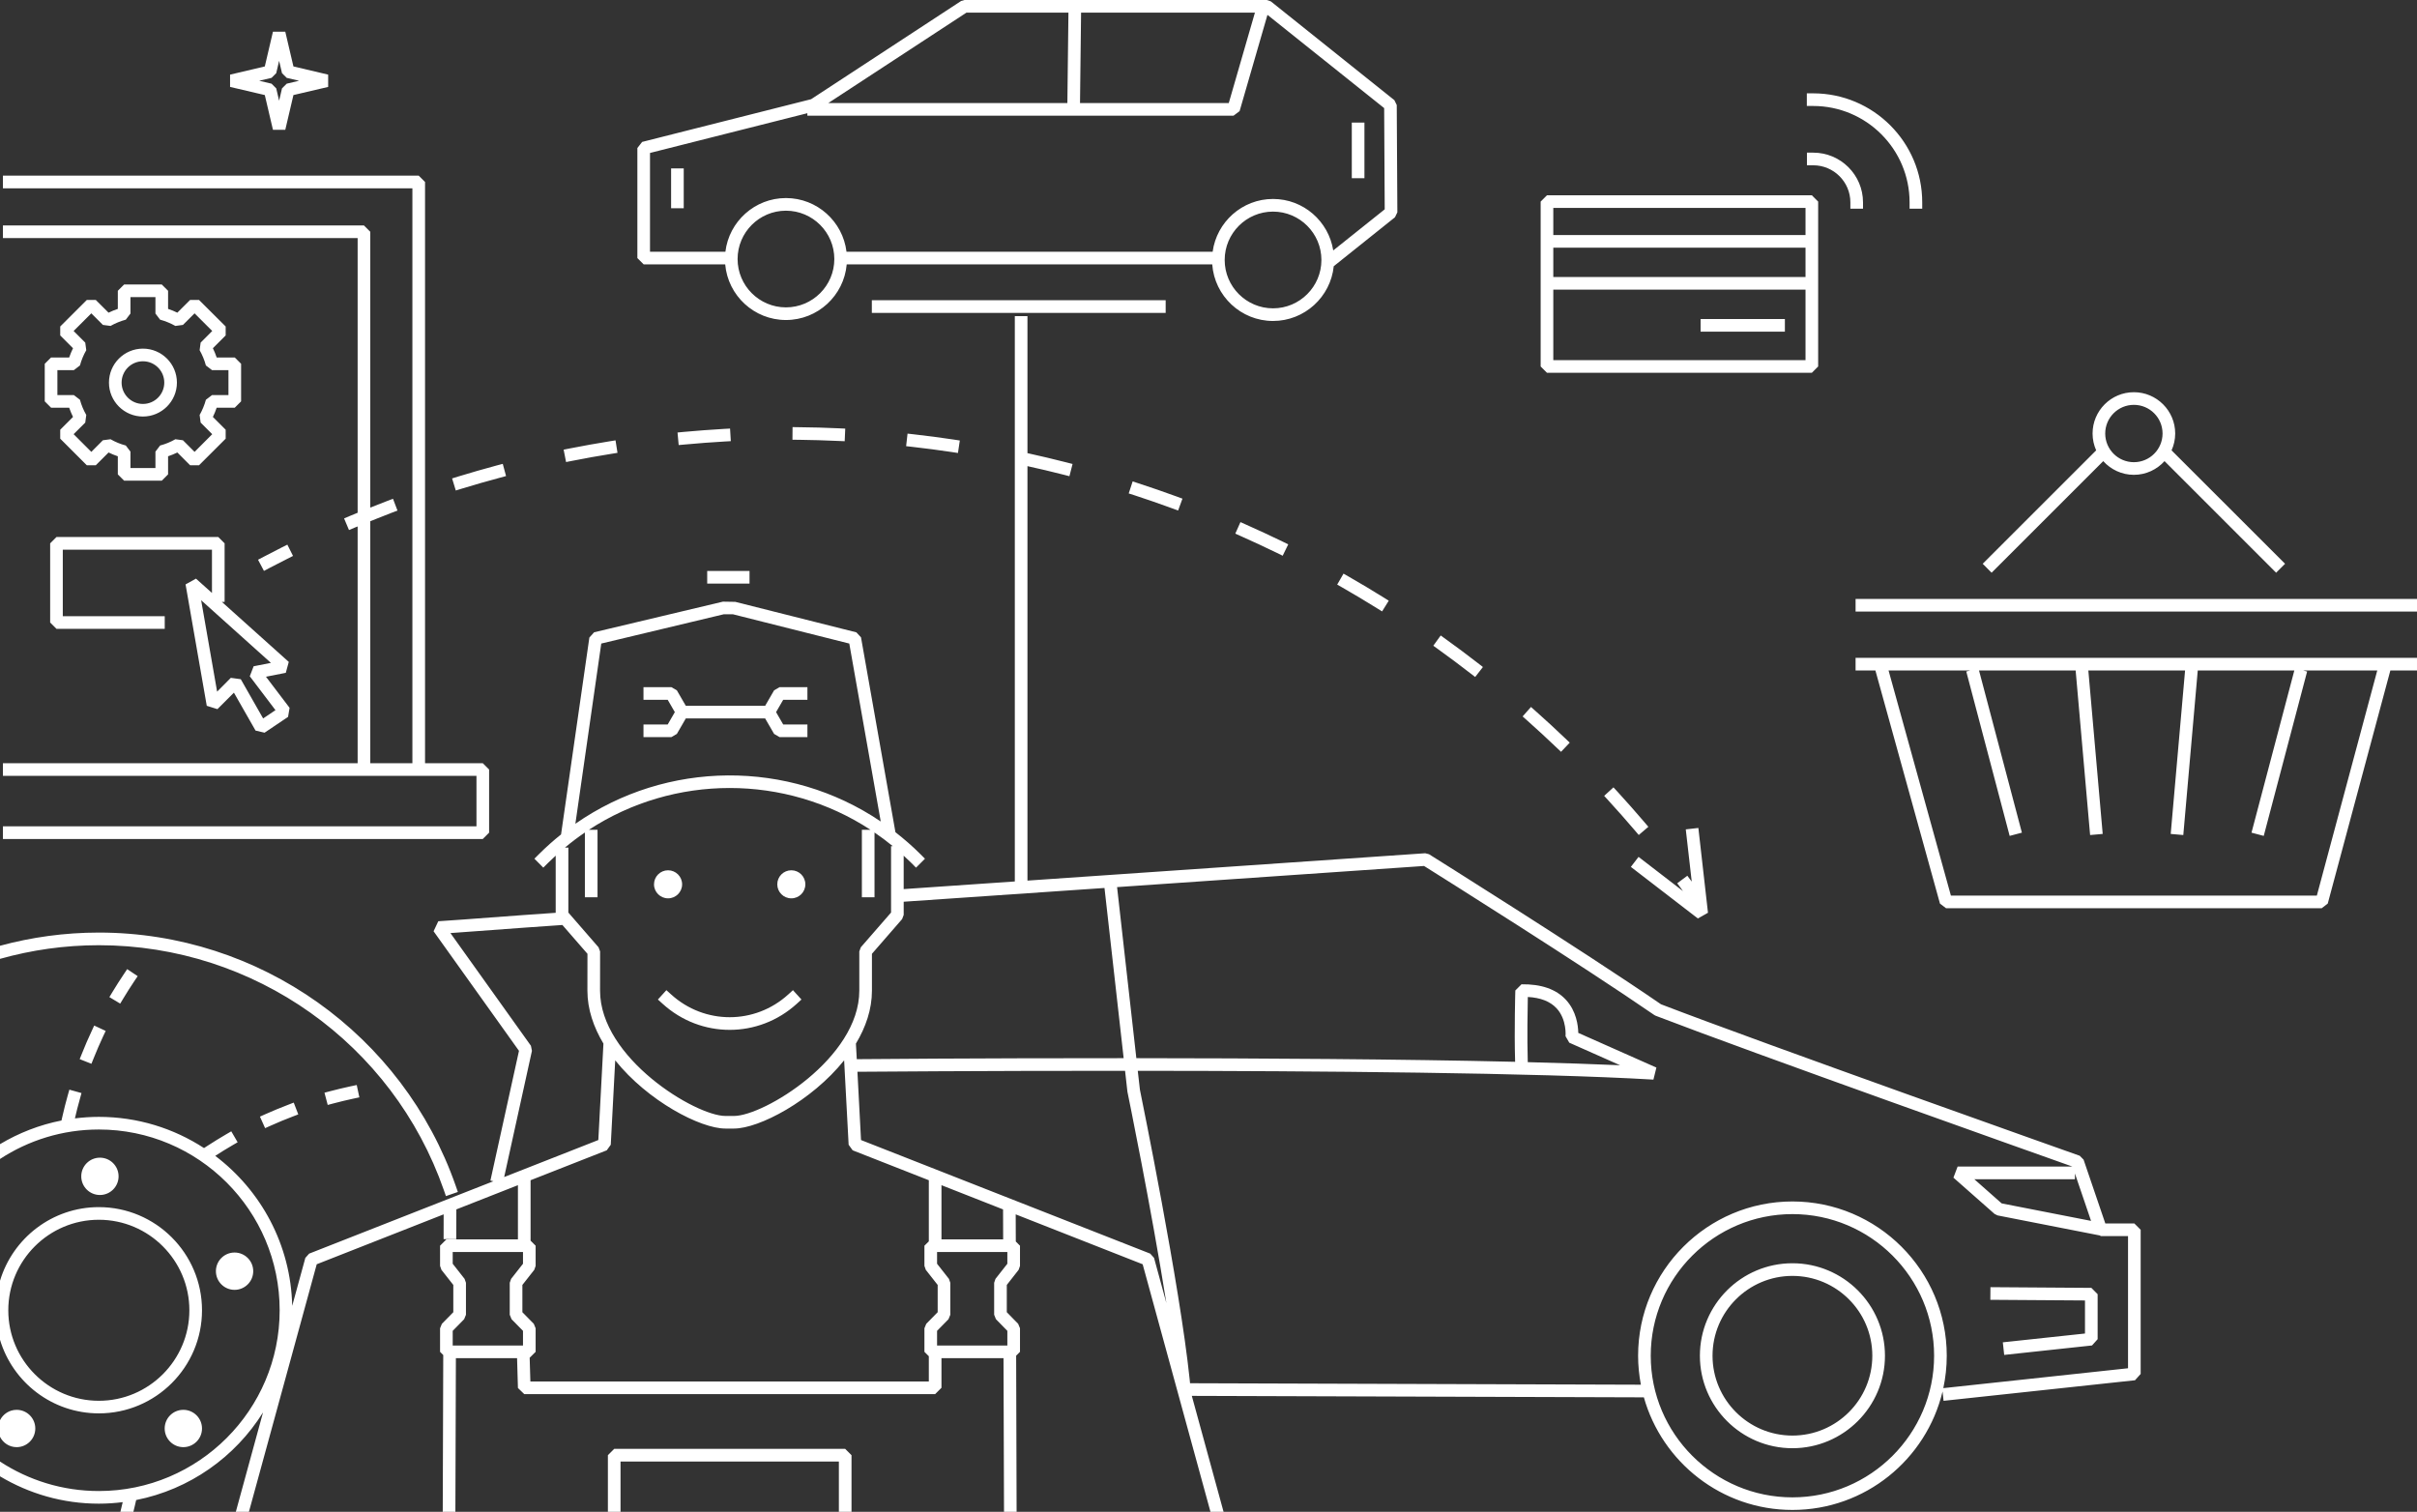 <?xml version="1.0" encoding="UTF-8" standalone="no"?>
<svg
   xmlns:dc="http://purl.org/dc/elements/1.1/"
   xmlns:cc="http://creativecommons.org/ns#"
   xmlns:rdf="http://www.w3.org/1999/02/22-rdf-syntax-ns#"
   xmlns:svg="http://www.w3.org/2000/svg"
   xmlns="http://www.w3.org/2000/svg"
   xmlns:sodipodi="http://sodipodi.sourceforge.net/DTD/sodipodi-0.dtd"
   xmlns:inkscape="http://www.inkscape.org/namespaces/inkscape"
   width="478"
   height="299"
   viewBox="0 0 478 299"
   id="svg3004"
   version="1.1"
   inkscape:version="0.48.5 r10040"
   sodipodi:docname="close.svg">
  <rect x="0" y="0" width="478" height="299" fill="#333333" stroke="none"/>
  <defs
     id="defs3036" />
  <sodipodi:namedview
     pagecolor="#ffffff"
     bordercolor="#666666"
     borderopacity="1"
     objecttolerance="10"
     gridtolerance="10"
     guidetolerance="10"
     inkscape:pageopacity="0"
     inkscape:pageshadow="2"
     inkscape:window-width="1918"
     inkscape:window-height="1042"
     id="namedview3034"
     showgrid="false"
     fit-margin-top="0"
     fit-margin-left="0"
     fit-margin-right="0"
     fit-margin-bottom="0"
     inkscape:zoom="1.5881874"
     inkscape:cx="514.37796"
     inkscape:cy="159.66713"
     inkscape:window-x="0"
     inkscape:window-y="18"
     inkscape:window-maximized="0"
     inkscape:current-layer="svg3004" />
  <style
     type="text/css"
     id="style3006">
.style0 {
  font-size: 28px;
  font-family: &quot;Exo2-Light&quot;;
  fill: rgb(255,255,255);
}
.style1 {
  font-size: 14px;
  font-family: &quot;Arial&quot;;
  font-weight: 400;
  fill: rgb(255,254,254);
}
</style>
  <path
     style="fill:#ffffff"
     inkscape:connector-curvature="0"
     id="path3012"
     d="m 472.73,132.6 c 0,0 -12.38,46.1 -12.38,46.1 0,0 -1.2,0.93 -1.2,0.93 0,0 -74.28,0 -74.28,0 0,0 -1.21,-0.92 -1.21,-0.92 0,0 -12.77,-46.11 -12.77,-46.11 0,0 -3.92,0 -3.92,0 0,0 0,-2.49 0,-2.49 0,0 111.03,0 111.03,0 0,0 0,2.49 0,2.49 0,0 -5.27,0 -5.27,0 z m -17.25,0 c 0,0 0.79,0.21 0.79,0.21 0,0 -8.58,32.51 -8.58,32.51 0,0 -2.42,-0.64 -2.42,-0.64 0,0 8.47,-32.08 8.47,-32.08 0,0 -19.1,0 -19.1,0 0,0 -2.86,32.55 -2.86,32.55 0,0 -2.49,-0.22 -2.49,-0.22 0,0 2.84,-32.33 2.84,-32.33 0,0 -19.13,0 -19.13,0 0,0 2.84,32.33 2.84,32.33 0,0 -2.49,0.22 -2.49,0.22 0,0 -2.86,-32.55 -2.86,-32.55 0,0 -19.11,0 -19.11,0 0,0 8.48,32.08 8.48,32.08 0,0 -2.42,0.64 -2.42,0.64 0,0 -8.58,-32.51 -8.58,-32.51 0,0 0.79,-0.21 0.79,-0.21 0,0 -16.16,0 -16.16,0 0,0 12.33,44.53 12.33,44.53 0,0 72.37,0 72.37,0 0,0 11.95,-44.53 11.95,-44.53 0,0 -14.66,0 -14.66,0 z m -88.51,-14.15 c 0,0 111.03,0 111.03,0 0,0 0,2.5 0,2.5 0,0 -111.03,0 -111.03,0 0,0 0,-2.5 0,-2.5 z m 83.17,-5.18 c 0,0 -22.07,-22.07 -22.07,-22.07 -1.5,1.66 -3.66,2.71 -6.06,2.71 -2.4,0 -4.56,-1.05 -6.06,-2.71 0,0 -22.08,22.07 -22.08,22.07 0,0 -1.76,-1.77 -1.76,-1.77 0,0 22.44,-22.43 22.44,-22.43 -0.45,-1.02 -0.71,-2.14 -0.71,-3.33 0,-4.51 3.66,-8.17 8.17,-8.17 4.5,0 8.17,3.66 8.17,8.17 0,1.18 -0.26,2.31 -0.72,3.33 0,0 22.45,22.43 22.45,22.43 0,0 -1.77,1.77 -1.77,1.77 z m -28.13,-33.2 c -3.13,0 -5.67,2.54 -5.67,5.67 0,3.13 2.54,5.67 5.67,5.67 3.13,0 5.67,-2.54 5.67,-5.67 0,-3.13 -2.54,-5.67 -5.67,-5.67 z M 377.65,40.02 c 0,-10.51 -8.55,-19.06 -19.07,-19.06 0,0 -1.25,0 -1.25,0 0,0 0,-2.5 0,-2.5 0,0 1.25,0 1.25,0 11.89,0 21.57,9.67 21.57,21.56 0,0 0,1.25 0,1.25 0,0 -2.5,0 -2.5,0 0,0 0,-1.25 0,-1.25 z m -18.08,-0.15 c 0,0 0,32.61 0,32.61 0,0 -1.25,1.25 -1.25,1.25 0,0 -52.38,0 -52.38,0 0,0 -1.25,-1.25 -1.25,-1.25 0,0 0,-32.61 0,-32.61 0,0 1.25,-1.25 1.25,-1.25 0,0 52.38,0 52.38,0 0,0 1.25,1.25 1.25,1.25 z m -2.5,1.25 c 0,0 -49.88,0 -49.88,0 0,0 0,5.37 0,5.37 0,0 49.88,0 49.88,0 0,0 0,-5.37 0,-5.37 z m 0,7.86 c 0,0 -49.88,0 -49.88,0 0,0 0,5.8 0,5.8 0,0 49.88,0 49.88,0 0,0 0,-5.8 0,-5.8 z m 0,8.3 c 0,0 -49.88,0 -49.88,0 0,0 0,13.95 0,13.95 0,0 49.88,0 49.88,0 0,0 0,-13.95 0,-13.95 z m -4.08,8.32 c 0,0 -16.67,0 -16.67,0 0,0 0,-2.5 0,-2.5 0,0 16.67,0 16.67,0 0,0 0,2.5 0,2.5 z m -42.55,81.28 c 0,0 -1.72,1.81 -1.72,1.81 0,0 -0.91,-0.86 -0.91,-0.86 -1.88,-1.8 -3.82,-3.59 -5.76,-5.31 0,0 -0.93,-0.83 -0.93,-0.83 0,0 1.66,-1.87 1.66,-1.87 0,0 0.93,0.83 0.93,0.83 1.96,1.74 3.93,3.55 5.83,5.37 0,0 0.9,0.86 0.9,0.86 z m -19.69,-13.75 c -2.05,-1.6 -4.17,-3.17 -6.28,-4.69 0,0 -1.01,-0.73 -1.01,-0.73 0,0 1.46,-2.03 1.46,-2.03 0,0 1.01,0.73 1.01,0.73 2.14,1.54 4.28,3.13 6.35,4.74 0,0 0.99,0.77 0.99,0.77 0,0 -1.53,1.97 -1.53,1.97 0,0 -0.99,-0.76 -0.99,-0.76 z m 27.34,25.19 c 0,0 -0.84,-0.92 -0.84,-0.92 0,0 1.84,-1.68 1.84,-1.68 0,0 0.85,0.92 0.85,0.92 1.77,1.94 3.54,3.93 5.24,5.93 0,0 0.81,0.95 0.81,0.95 0,0 -1.9,1.62 -1.9,1.62 0,0 -0.81,-0.95 -0.81,-0.95 -1.68,-1.97 -3.43,-3.95 -5.19,-5.87 z m 17.79,5.43 c 0,0 1.9,16.77 1.9,16.77 0,0 -2,1.13 -2,1.13 0,0 -13.25,-10.2 -13.25,-10.2 0,0 1.52,-1.98 1.52,-1.98 0,0 8.79,6.77 8.79,6.77 -0.13,-0.18 -0.26,-0.37 -0.4,-0.55 0,0 -0.74,-1 -0.74,-1 0,0 2,-1.49 2,-1.49 0,0 0.75,1 0.75,1 0.04,0.05 0.08,0.11 0.12,0.16 0,0 -1.18,-10.33 -1.18,-10.33 0,0 2.49,-0.28 2.49,-0.28 z M 358.6,32.69 c 0,0 -1.25,0 -1.25,0 0,0 0,-2.5 0,-2.5 0,0 1.25,0 1.25,0 5.43,0 9.84,4.41 9.84,9.83 0,0 0,1.25 0,1.25 0,0 -2.5,0 -2.5,0 0,0 0,-1.25 0,-1.25 0,-4.04 -3.29,-7.33 -7.34,-7.33 z M 50.08,251.41 c 0,2.04 -1.66,3.69 -3.69,3.69 -2.04,0 -3.69,-1.65 -3.69,-3.69 0,-2.04 1.65,-3.69 3.69,-3.69 2.03,0 3.69,1.65 3.69,3.69 z M 411.3,228.58 c 0,0 0.76,0.77 0.76,0.77 0,0 4.3,12.62 4.3,12.62 0,0 5.74,0 5.74,0 0,0 1.25,1.25 1.25,1.25 0,0 0,28.51 0,28.51 0,0 -1.12,1.25 -1.12,1.25 0,0 -37.86,4.07 -37.86,4.07 0,0 -0.2,-1.85 -0.2,-1.85 -3.2,13.42 -15.29,23.43 -29.69,23.43 -13.97,0 -25.77,-9.44 -29.38,-22.27 0,0 -89.4,-0.29 -89.4,-0.29 0,0 6.28,22.93 6.28,22.93 0,0 -2.59,0 -2.59,0 0,0 -13.41,-48.96 -13.41,-48.96 0,0 -25.11,-9.87 -25.11,-9.87 0,0 0.02,5.37 0.02,5.37 0,0 0.83,0.83 0.83,0.83 0,0 0,4 0,4 0,0 -0.27,0.77 -0.27,0.77 0,0 -2.34,2.99 -2.34,2.99 0,0 0,5.39 0,5.39 0,0 2.25,2.3 2.25,2.3 0,0 0.36,0.88 0.36,0.88 0,0 0,4.66 0,4.66 0,0 -0.76,0.76 -0.76,0.76 0,0 0.09,30.88 0.09,30.88 0,0 -2.49,0 -2.49,0 0,0 -0.1,-30.39 -0.1,-30.39 0,0 -0.14,0 -0.14,0 0,0 -12.1,0 -12.1,0 0,0 -0.03,0 -0.03,0 0,0 0,5.86 0,5.86 0,0 -1.25,1.25 -1.25,1.25 0,0 -37.73,0 -37.73,0 0,0 -5.81,0 -5.81,0 0,0 -37.72,0 -37.72,0 0,0 -1.25,-1.21 -1.25,-1.21 0,0 -0.17,-5.9 -0.17,-5.9 0,0 -11.83,0 -11.83,0 0,0 -0.27,0 -0.27,0 0,0 -0.1,30.39 -0.1,30.39 0,0 -2.5,0 -2.5,0 0,0 0.1,-31.01 0.1,-31.01 0,0 -0.63,-0.63 -0.63,-0.63 0,0 0,-4.66 0,-4.66 0,0 0.36,-0.88 0.36,-0.88 0,0 2.26,-2.3 2.26,-2.3 0,0 0,-5.39 0,-5.39 0,0 -2.35,-2.99 -2.35,-2.99 0,0 -0.27,-0.77 -0.27,-0.77 0,0 0,-4 0,-4 0,0 1.25,-1.25 1.25,-1.25 0,0 2.15,0 2.15,0 0,0 12,0 12,0 0,0 0,-10.72 0,-10.72 0,0 -12.18,4.79 -12.18,4.79 0,0 -0.02,5.89 -0.02,5.89 0,0 -2.5,-0.01 -2.5,-0.01 0,0 0.01,-4.9 0.01,-4.9 0,0 -25.1,9.87 -25.1,9.87 0,0 -13.41,48.96 -13.41,48.96 0,0 -2.59,0 -2.59,0 0,0 5.38,-19.66 5.38,-19.66 -5.51,8.83 -14.53,15.25 -25.09,17.33 0,0 -0.22,0.96 -0.22,0.96 -0.1,0.46 -0.22,0.92 -0.33,1.37 0,0 -2.57,0 -2.57,0 0.16,-0.63 0.31,-1.27 0.46,-1.91 -1.55,0.19 -3.12,0.3 -4.72,0.3 -7.15,0 -13.82,-1.99 -19.55,-5.41 0,0 0,-2.92 0,-2.92 5.62,3.68 12.34,5.83 19.55,5.83 19.72,0 35.76,-16.04 35.76,-35.75 0,-19.72 -16.04,-35.75 -35.76,-35.75 -7.21,0 -13.93,2.15 -19.55,5.83 0,0 0,-2.93 0,-2.93 3.7,-2.21 7.79,-3.82 12.16,-4.68 0,0 0.22,-0.96 0.22,-0.96 0.3,-1.31 0.63,-2.64 1,-3.94 0,0 0.34,-1.2 0.34,-1.2 0,0 2.4,0.67 2.4,0.67 0,0 -0.33,1.21 -0.33,1.21 -0.36,1.25 -0.68,2.53 -0.97,3.8 1.55,-0.19 3.12,-0.3 4.73,-0.3 7.66,0 14.81,2.27 20.8,6.17 0,0 0.85,-0.55 0.85,-0.55 1.13,-0.73 2.29,-1.45 3.46,-2.13 0,0 1.08,-0.63 1.08,-0.63 0,0 1.26,2.16 1.26,2.16 0,0 -1.08,0.63 -1.08,0.63 -1.13,0.66 -2.26,1.35 -3.35,2.06 9.03,6.83 14.95,17.56 15.22,29.67 0,0 2.6,-9.49 2.6,-9.49 0,0 0.75,-0.84 0.75,-0.84 0,0 36.44,-14.32 36.44,-14.32 0,0 -0.59,-0.13 -0.59,-0.13 0,0 5.65,-25.66 5.65,-25.66 0,0 -16.89,-23.65 -16.89,-23.65 0,0 0.93,-1.98 0.93,-1.98 3.28,-0.21 6.69,-0.47 10.41,-0.75 3.86,-0.29 8.07,-0.6 12.81,-0.92 0,0 0,-11.3 0,-11.3 -0.53,0.48 -1.05,0.97 -1.56,1.48 0,0 -0.89,0.89 -0.89,0.89 0,0 -1.76,-1.77 -1.76,-1.77 0,0 0.88,-0.88 0.88,-0.88 1.41,-1.41 2.87,-2.71 4.39,-3.92 0,0 5.6,-38.94 5.6,-38.94 0,0 0.94,-1.04 0.94,-1.04 0,0 25.48,-6.06 25.48,-6.06 0,0 2.43,0.04 2.43,0.04 0,0 23.95,6.03 23.95,6.03 0,0 0.92,0.99 0.92,0.99 0,0 6.81,38.54 6.81,38.54 1.72,1.34 3.38,2.78 4.96,4.36 0,0 0.88,0.88 0.88,0.88 0,0 -1.77,1.77 -1.77,1.77 0,0 -0.88,-0.89 -0.88,-0.89 -0.51,-0.51 -1.03,-1 -1.56,-1.48 0,0 0,6.61 0,6.61 7.4,-0.51 14.77,-1.01 21.98,-1.51 0,0 0,-111.81 0,-111.81 0,0 2.5,0 2.5,0 0,0 0,27.1 0,27.1 2.58,0.57 5.17,1.18 7.71,1.83 0,0 1.21,0.31 1.21,0.31 0,0 -0.62,2.42 -0.62,2.42 0,0 -1.21,-0.31 -1.21,-0.31 -2.34,-0.6 -4.72,-1.16 -7.09,-1.68 0,0 0,81.97 0,81.97 42.55,-2.92 78.66,-5.41 78.66,-5.41 0,0 0.75,0.19 0.75,0.19 0.3,0.19 30.21,18.91 45.88,29.68 20.48,7.87 82.19,29.74 82.81,29.96 z m -0.95,3.51 c 0,0 0,1.13 0,1.13 0,0 -19.9,0 -19.9,0 0,0 5.41,4.78 5.41,4.78 0,0 17.68,3.46 17.68,3.46 0,0 -3.19,-9.37 -3.19,-9.37 z m -55.87,64.05 c 15.45,0 28.02,-12.57 28.02,-28.01 0,-15.45 -12.57,-28.01 -28.02,-28.01 -15.45,0 -28.02,12.56 -28.02,28.01 0,15.44 12.57,28.01 28.02,28.01 z m -127,-48.2 c 0,0 0.75,0.84 0.75,0.84 0,0 2.44,8.93 2.44,8.93 -3.01,-18.9 -7.63,-41.43 -7.69,-41.72 0,0 -0.02,-0.11 -0.02,-0.11 0,0 -0.46,-4.1 -0.46,-4.1 -28.63,-0.01 -51.43,0.18 -52.93,0.19 0,0 0.71,13.5 0.71,13.5 0,0 57.2,22.47 57.2,22.47 z M 186.19,234.4 c 0,0 0,10.72 0,10.72 0,0 0.03,0 0.03,0 0,0 12.1,0 12.1,0 0,0 0.07,0 0.07,0 0,0 -0.02,-5.93 -0.02,-5.93 0,0 -12.18,-4.79 -12.18,-4.79 z m -0.87,31.71 c 0,0 0.87,0 0.87,0 0,0 0.03,0 0.03,0 0,0 12.1,0 12.1,0 0,0 0.9,0 0.9,0 0,0 0,-2.9 0,-2.9 0,0 -2.26,-2.31 -2.26,-2.31 0,0 -0.35,-0.87 -0.35,-0.87 0,0 0,-6.33 0,-6.33 0,0 0.26,-0.77 0.26,-0.77 0,0 2.35,-2.99 2.35,-2.99 0,0 0,-2.32 0,-2.32 0,0 -0.9,0 -0.9,0 0,0 -12.1,0 -12.1,0 0,0 -0.03,0 -0.03,0 0,0 -0.87,0 -0.87,0 0,0 0,2.32 0,2.32 0,0 2.35,2.99 2.35,2.99 0,0 0.27,0.77 0.27,0.77 0,0 0,6.33 0,6.33 0,0 -0.36,0.88 -0.36,0.88 0,0 -2.26,2.3 -2.26,2.3 0,0 0,2.9 0,2.9 z m -80.57,2.42 c 0,0 0.14,4.7 0.14,4.7 0,0 36.51,0 36.51,0 0,0 5.81,0 5.81,0 0,0 36.48,0 36.48,0 0,0 0,-5 0,-5 0,0 -0.87,-0.87 -0.87,-0.87 0,0 0,-4.66 0,-4.66 0,0 0.36,-0.88 0.36,-0.88 0,0 2.26,-2.3 2.26,-2.3 0,0 0,-5.39 0,-5.39 0,0 -2.35,-2.99 -2.35,-2.99 0,0 -0.27,-0.77 -0.27,-0.77 0,0 0,-4 0,-4 0,0 0.87,-0.86 0.87,-0.86 0,0 0,-12.09 0,-12.09 0,0 -15.07,-5.92 -15.07,-5.92 0,0 -0.79,-1.1 -0.79,-1.1 0,0 -0.89,-16.69 -0.89,-16.69 -6.43,8.03 -16.82,13.49 -21.78,13.49 0,0 -0.45,0 -0.45,0 0,0 -0.8,0 -0.8,0 0,0 -0.45,0 -0.45,0 -4.96,0 -15.36,-5.46 -21.79,-13.49 0,0 -0.88,16.69 -0.88,16.69 0,0 -0.79,1.1 -0.79,1.1 0,0 -15.07,5.92 -15.07,5.92 0,0 0,11.95 0,11.95 0,0 1,1 1,1 0,0 0,4 0,4 0,0 -0.27,0.77 -0.27,0.77 0,0 -2.35,2.99 -2.35,2.99 0,0 0,5.39 0,5.39 0,0 2.26,2.3 2.26,2.3 0,0 0.36,0.88 0.36,0.88 0,0 0,4.66 0,4.66 0,0 -1.18,1.17 -1.18,1.17 z M 90.43,247.62 c 0,0 -0.9,0 -0.9,0 0,0 0,2.32 0,2.32 0,0 2.35,2.99 2.35,2.99 0,0 0.27,0.77 0.27,0.77 0,0 0,6.33 0,6.33 0,0 -0.36,0.88 -0.36,0.88 0,0 -2.26,2.3 -2.26,2.3 0,0 0,2.9 0,2.9 0,0 0.9,0 0.9,0 0,0 12.1,0 12.1,0 0,0 0.9,0 0.9,0 0,0 0,-2.9 0,-2.9 0,0 -2.26,-2.3 -2.26,-2.3 0,0 -0.36,-0.88 -0.36,-0.88 0,0 0,-6.33 0,-6.33 0,0 0.27,-0.77 0.27,-0.77 0,0 2.35,-2.99 2.35,-2.99 0,0 0,-2.32 0,-2.32 0,0 -0.9,0 -0.9,0 0,0 -12.1,0 -12.1,0 z m 20.52,-64.66 c -5.1,0.34 -9.57,0.68 -13.67,0.98 -2.9,0.22 -5.6,0.42 -8.2,0.6 0,0 15.92,22.29 15.92,22.29 0,0 0.2,1 0.2,1 0,0 -5.49,24.96 -5.49,24.96 0,0 18.62,-7.32 18.62,-7.32 0,0 1.01,-19.07 1.01,-19.07 -1.94,-3.24 -3.17,-6.78 -3.17,-10.47 0,0 0.01,-7.29 0.01,-7.29 0,0 -4.96,-5.7 -4.96,-5.7 0,0 -0.27,0.02 -0.27,0.02 z m 57.01,-55.68 c 0,0 -23.01,-5.79 -23.01,-5.79 0,0 -1.82,0 -1.82,0 0,0 -24.22,5.79 -24.22,5.79 0,0 -5.12,35.64 -5.12,35.64 18.05,-12.59 42.19,-12.75 60.39,-0.45 0,0 -6.22,-35.19 -6.22,-35.19 z m 4.99,37.37 c 0,0 0,12.81 0,12.81 0,0 -2.5,0 -2.5,0 0,0 0,-13.34 0,-13.34 0,0 1.72,0 1.72,0 -16.85,-11.03 -38.87,-11.03 -55.72,0 0,0 1.72,0 1.72,0 0,0 0,13.34 0,13.34 0,0 -2.5,0 -2.5,0 0,0 0,-12.81 0,-12.81 -1.35,0.92 -2.67,1.91 -3.94,2.98 0,0 0.67,0 0.67,0 0,0 0,12.85 0,12.85 0,0 5.97,6.87 5.97,6.87 0,0 0.31,0.82 0.31,0.82 0,0 -0.01,7.76 -0.01,7.76 0,13.35 18.9,24.78 24.79,24.78 0,0 0.45,0 0.45,0 0,0 0.8,0 0.8,0 0,0 0.45,0 0.45,0 5.89,0 24.78,-11.43 24.78,-24.78 0,0 0,-7.76 0,-7.76 0,0 0.3,-0.82 0.3,-0.82 0,0 5.98,-6.87 5.98,-6.87 0,0 0,-13.13 0,-13.13 0,0 0.34,0 0.34,0 -1.17,-0.96 -2.38,-1.86 -3.61,-2.7 z m 5.77,13.69 c 0,0 0,2.61 0,2.61 0,0 -0.31,0.82 -0.31,0.82 0,0 -5.97,6.87 -5.97,6.87 0,0 0,7.29 0,7.29 0,3.69 -1.22,7.23 -3.17,10.47 0,0 0.17,3.08 0.17,3.08 0,0 0.02,0 0.02,0 0.51,-0.01 23.57,-0.21 52.76,-0.2 0,0 -3.79,-33.66 -3.79,-33.66 -12.57,0.86 -26.1,1.79 -39.71,2.72 z m 148.48,22.43 c -14.69,-10.12 -42.18,-27.37 -45.57,-29.5 -3.46,0.24 -28.71,1.98 -60.71,4.18 0,0 3.81,33.83 3.81,33.83 24.19,0.02 52.17,0.18 74.91,0.72 0,0 -0.01,-0.38 -0.01,-0.38 -0.17,-5.66 0.04,-13.65 0.05,-13.73 0,0 1.22,-1.22 1.22,-1.22 3.88,-0.06 6.84,0.95 8.8,3.08 2.06,2.24 2.4,5.08 2.43,6.53 0,0 15.45,6.86 15.45,6.86 0,0 -0.59,2.38 -0.59,2.38 -23.15,-1.37 -66.57,-1.72 -101.98,-1.74 0,0 0.43,3.76 0.43,3.76 0.34,1.68 7.91,38.72 9.83,57.23 0,0 0.08,0.8 0.08,0.8 0,0 89.16,0.29 89.16,0.29 -0.35,-1.86 -0.55,-3.77 -0.55,-5.73 0,-16.82 13.7,-30.51 30.52,-30.51 16.83,0 30.52,13.69 30.52,30.51 0,2.2 -0.24,4.34 -0.68,6.41 0,0 36.53,-3.93 36.53,-3.93 0,0 0,-26.14 0,-26.14 0,0 -5.39,0 -5.39,0 0,0 -0.16,-0.12 -0.16,-0.12 0,0 -20.25,-3.97 -20.25,-3.97 0,0 -0.59,-0.29 -0.59,-0.29 0,0 -8.14,-7.18 -8.14,-7.18 0,0 0.83,-2.19 0.83,-2.19 0,0 22.71,0 22.71,0 -6.45,-2.29 -63.11,-22.4 -82.4,-29.82 0,0 -0.26,-0.13 -0.26,-0.13 z m -19.36,-1.35 c -1.26,-1.36 -3.17,-2.11 -5.69,-2.24 -0.05,2.46 -0.15,8.1 -0.02,12.37 0,0 0.01,0.52 0.01,0.52 6.67,0.17 12.83,0.37 18.26,0.61 0,0 -10.05,-4.46 -10.05,-4.46 0,0 -0.74,-1.28 -0.74,-1.28 0,-0.02 0.3,-3.28 -1.77,-5.52 z m 85.78,57.65 c 0,0 0.02,-2.5 0.02,-2.5 0,0 19.96,0.14 19.96,0.14 0,0 1.24,1.25 1.24,1.25 0,0 0,8.9 0,8.9 0,0 -1.11,1.24 -1.11,1.24 0,0 -17.37,1.87 -17.37,1.87 0,0 -0.27,-2.49 -0.27,-2.49 0,0 16.25,-1.74 16.25,-1.74 0,0 0,-6.54 0,-6.54 0,0 -18.72,-0.13 -18.72,-0.13 z M 156.5,177.67 c -1.54,0 -2.78,-1.24 -2.78,-2.77 0,-1.54 1.24,-2.78 2.78,-2.78 1.53,0 2.77,1.24 2.77,2.78 0,1.53 -1.24,2.77 -2.77,2.77 z m 0.32,18.16 c 0,0 1.68,1.85 1.68,1.85 0,0 -0.92,0.84 -0.92,0.84 -3.78,3.44 -8.53,5.16 -13.27,5.16 -4.75,0 -9.49,-1.72 -13.27,-5.16 0,0 -0.93,-0.84 -0.93,-0.84 0,0 1.68,-1.85 1.68,-1.85 0,0 0.93,0.84 0.93,0.84 6.61,6.01 16.57,6.01 23.18,0 0,0 0.92,-0.84 0.92,-0.84 z m -24.7,-18.16 c -1.53,0 -2.78,-1.24 -2.78,-2.77 0,-1.54 1.25,-2.78 2.78,-2.78 1.53,0 2.78,1.24 2.78,2.78 0,1.53 -1.25,2.77 -2.78,2.77 z m 20.97,-32.52 c 0,0 -1.77,-3.06 -1.77,-3.06 0,0 -15.69,0 -15.69,0 0,0 -1.77,3.06 -1.77,3.06 0,0 -1.08,0.63 -1.08,0.63 0,0 -5.52,0 -5.52,0 0,0 0,-2.5 0,-2.5 0,0 4.79,0 4.79,0 0,0 1.41,-2.44 1.41,-2.44 0,0 -1.41,-2.44 -1.41,-2.44 0,0 -4.79,0 -4.79,0 0,0 0,-2.5 0,-2.5 0,0 5.52,0 5.52,0 0,0 1.08,0.63 1.08,0.63 0,0 1.77,3.06 1.77,3.06 0,0 15.69,0 15.69,0 0,0 1.77,-3.06 1.77,-3.06 0,0 1.08,-0.63 1.08,-0.63 0,0 5.51,0 5.51,0 0,0 0,2.5 0,2.5 0,0 -4.79,0 -4.79,0 0,0 -1.41,2.44 -1.41,2.44 0,0 1.41,2.44 1.41,2.44 0,0 4.79,0 4.79,0 0,0 0,2.5 0,2.5 0,0 -5.51,0 -5.51,0 0,0 -1.08,-0.63 -1.08,-0.63 z m 201.39,104.69 c 10.09,0 18.3,8.2 18.3,18.29 0,10.08 -8.21,18.29 -18.3,18.29 -10.09,0 -18.3,-8.21 -18.3,-18.29 0,-10.09 8.21,-18.29 18.3,-18.29 z m 0,34.08 c 8.72,0 15.8,-7.08 15.8,-15.79 0,-8.71 -7.08,-15.79 -15.8,-15.79 -8.71,0 -15.8,7.08 -15.8,15.79 0,8.71 7.09,15.79 15.8,15.79 z M 273.59,118.14 c 0,0 1.06,0.66 1.06,0.66 0,0 -1.32,2.12 -1.32,2.12 0,0 -1.07,-0.66 -1.07,-0.66 -2.2,-1.37 -4.46,-2.73 -6.72,-4.02 0,0 -1.09,-0.62 -1.09,-0.62 0,0 1.25,-2.17 1.25,-2.17 0,0 1.08,0.62 1.08,0.62 2.29,1.31 4.58,2.68 6.81,4.07 z m -27.13,-14.37 c 2.39,1.06 4.81,2.19 7.19,3.34 0,0 1.12,0.55 1.12,0.55 0,0 -1.1,2.25 -1.1,2.25 0,0 -1.12,-0.55 -1.12,-0.55 -2.35,-1.14 -4.74,-2.26 -7.11,-3.31 0,0 -1.14,-0.51 -1.14,-0.51 0,0 1.02,-2.28 1.02,-2.28 0,0 1.14,0.51 1.14,0.51 z m -13.78,-5.58 c 0,0 1.17,0.43 1.17,0.43 0,0 -0.86,2.35 -0.86,2.35 0,0 -1.17,-0.43 -1.17,-0.43 -2.45,-0.9 -4.94,-1.76 -7.41,-2.57 0,0 -1.19,-0.38 -1.19,-0.38 0,0 0.78,-2.38 0.78,-2.38 0,0 1.18,0.39 1.18,0.39 2.5,0.81 5.02,1.69 7.5,2.59 z m -44.1,-11.26 c 0,0 1.24,0.19 1.24,0.19 0,0 -0.37,2.47 -0.37,2.47 0,0 -1.24,-0.19 -1.24,-0.19 -2.57,-0.38 -5.19,-0.73 -7.77,-1.02 0,0 -1.24,-0.14 -1.24,-0.14 0,0 0.28,-2.48 0.28,-2.48 0,0 1.25,0.14 1.25,0.14 2.6,0.29 5.25,0.64 7.85,1.03 z M 172.42,59.38 c 0,0 58.11,0 58.11,0 0,0 0,2.5 0,2.5 0,0 -58.11,0 -58.11,0 0,0 0,-2.5 0,-2.5 z m -6.51,25.33 c 0,0 1.25,0.06 1.25,0.06 0,0 -0.11,2.49 -0.11,2.49 0,0 -1.25,-0.05 -1.25,-0.05 -2.6,-0.12 -5.23,-0.2 -7.83,-0.23 0,0 -1.25,-0.01 -1.25,-0.01 0,0 0.02,-2.5 0.02,-2.5 0,0 1.25,0.02 1.25,0.02 2.63,0.02 5.3,0.1 7.92,0.22 z m -17.68,30.71 c 0,0 -8.37,0 -8.37,0 0,0 0,-2.5 0,-2.5 0,0 8.37,0 8.37,0 0,0 0,2.5 0,2.5 z m -14.01,-27.4 c 0,0 -0.23,-2.48 -0.23,-2.48 0,0 1.24,-0.12 1.24,-0.12 2.62,-0.24 5.28,-0.44 7.9,-0.59 0,0 1.25,-0.07 1.25,-0.07 0,0 0.15,2.49 0.15,2.49 0,0 -1.25,0.07 -1.25,0.07 -2.59,0.15 -5.22,0.35 -7.82,0.59 0,0 -1.24,0.11 -1.24,0.11 z M 263.77,52.65 c -0.62,6.07 -5.77,10.83 -12.01,10.83 -6.35,0 -11.57,-4.95 -12.02,-11.19 0,0 -72.29,0 -72.29,0 -0.54,6.16 -5.72,11 -12.02,11 -6.29,0 -11.47,-4.84 -12.01,-11 0,0 -16.12,0 -16.12,0 0,0 -1.25,-1.25 -1.25,-1.25 0,0 0,-21.76 0,-21.76 0,0 0.94,-1.21 0.94,-1.21 0,0 33.42,-8.45 33.42,-8.45 0,0 29.66,-19.42 29.66,-19.42 0,0 0.68,-0.2 0.68,-0.2 0,0 59.79,0 59.79,0 0,0 0.78,0.27 0.78,0.27 0,0 24.44,19.54 24.44,19.54 0,0 0.47,0.96 0.47,0.96 0,0 0.12,21.22 0.12,21.22 0,0 -0.47,0.98 -0.47,0.98 0,0 -12.11,9.68 -12.11,9.68 z m -12.01,8.33 c 5.28,0 9.57,-4.29 9.57,-9.56 0,-5.28 -4.29,-9.57 -9.57,-9.57 -5.27,0 -9.56,4.29 -9.56,9.57 0,5.27 4.29,9.56 9.56,9.56 z m -96.33,-0.19 c 5.28,0 9.57,-4.29 9.57,-9.56 0,-5.27 -4.29,-9.56 -9.57,-9.56 -5.27,0 -9.56,4.29 -9.56,9.56 0,5.27 4.29,9.56 9.56,9.56 z M 191.13,2.5 c 0,0 -27.32,17.88 -27.32,17.88 0,0 47.28,0 47.28,0 0,0 0.21,-17.88 0.21,-17.88 0,0 -20.17,0 -20.17,0 z m 22.67,0 c 0,0 -0.21,17.88 -0.21,17.88 0,0 29.42,0 29.42,0 0,0 5.17,-17.88 5.17,-17.88 0,0 -34.38,0 -34.38,0 z m 59.94,18.88 c 0,0 -23.08,-18.44 -23.08,-18.44 0,0 -5.51,19.04 -5.51,19.04 0,0 -1.2,0.9 -1.2,0.9 0,0 -84.28,0 -84.28,0 0,0 0,-0.49 0,-0.49 0,0 -31.12,7.86 -31.12,7.86 0,0 0,19.54 0,19.54 0,0 14.91,0 14.91,0 0.71,-5.97 5.81,-10.62 11.97,-10.62 6.17,0 11.26,4.65 11.98,10.62 0,0 72.41,0 72.41,0 0.8,-5.88 5.84,-10.44 11.94,-10.44 6.02,0 11,4.42 11.91,10.18 0,0 10.18,-8.13 10.18,-8.13 0,0 -0.11,-20.02 -0.11,-20.02 z m -3.9,13.86 c 0,0 -2.5,0 -2.5,0 0,0 0,-10.99 0,-10.99 0,0 2.5,0 2.5,0 0,0 0,10.99 0,10.99 z M 132.72,33.31 c 0,0 2.5,0 2.5,0 0,0 0,7.88 0,7.88 0,0 -2.5,0 -2.5,0 0,0 0,-7.88 0,-7.88 z m -19.54,57.83 c 0,0 -1.23,0.24 -1.23,0.24 0,0 -0.48,-2.45 -0.48,-2.45 0,0 1.22,-0.24 1.22,-0.24 2.59,-0.51 5.21,-0.98 7.8,-1.4 0,0 1.24,-0.2 1.24,-0.2 0,0 0.39,2.47 0.39,2.47 0,0 -1.23,0.2 -1.23,0.2 -2.56,0.41 -5.16,0.87 -7.71,1.38 z m -21.84,5.5 c 0,0 -1.2,0.37 -1.2,0.37 0,0 -0.73,-2.39 -0.73,-2.39 0,0 1.19,-0.37 1.19,-0.37 2.53,-0.77 5.09,-1.51 7.62,-2.19 0,0 1.21,-0.32 1.21,-0.32 0,0 0.65,2.41 0.65,2.41 0,0 -1.21,0.33 -1.21,0.33 -2.5,0.67 -5.03,1.39 -7.53,2.16 z M 8.85,71.95 c 0,0 1.25,-1.25 1.25,-1.25 0,0 3.58,0 3.58,0 0.22,-0.63 0.47,-1.24 0.76,-1.83 0,0 -2.53,-2.53 -2.53,-2.53 0,0 0,-1.77 0,-1.77 0,0 5.26,-5.25 5.26,-5.25 0,0 1.77,0 1.77,0 0,0 2.53,2.52 2.53,2.52 0.59,-0.29 1.2,-0.54 1.83,-0.75 0,0 0,-3.58 0,-3.58 0,0 1.25,-1.25 1.25,-1.25 0,0 7.44,0 7.44,0 0,0 1.25,1.25 1.25,1.25 0,0 0,3.58 0,3.58 0.63,0.21 1.24,0.46 1.83,0.75 0,0 2.53,-2.52 2.53,-2.52 0,0 1.76,0 1.76,0 0,0 5.27,5.25 5.27,5.25 0,0 0,1.77 0,1.77 0,0 -2.53,2.53 -2.53,2.53 0.29,0.59 0.54,1.2 0.75,1.83 0,0 3.58,0 3.58,0 0,0 1.25,1.25 1.25,1.25 0,0 0,7.43 0,7.43 0,0 -1.25,1.25 -1.25,1.25 0,0 -3.58,0 -3.58,0 -0.21,0.63 -0.46,1.24 -0.75,1.83 0,0 2.53,2.53 2.53,2.53 0,0 0,1.77 0,1.77 0,0 -5.27,5.26 -5.27,5.26 0,0 -1.76,0 -1.76,0 0,0 -2.53,-2.53 -2.53,-2.53 -0.59,0.29 -1.2,0.54 -1.83,0.75 0,0 0,3.58 0,3.58 0,0 -1.25,1.25 -1.25,1.25 0,0 -7.44,0 -7.44,0 0,0 -1.25,-1.25 -1.25,-1.25 0,0 0,-3.58 0,-3.58 -0.63,-0.21 -1.24,-0.46 -1.83,-0.75 0,0 -2.53,2.53 -2.53,2.53 0,0 -1.77,0 -1.77,0 0,0 -5.26,-5.26 -5.26,-5.26 0,0 0,-1.77 0,-1.77 0,0 2.53,-2.53 2.53,-2.53 -0.29,-0.59 -0.54,-1.2 -0.76,-1.83 0,0 -3.58,0 -3.58,0 0,0 -1.25,-1.25 -1.25,-1.25 0,0 0,-7.43 0,-7.43 z m 2.5,6.19 c 0,0 3.26,0 3.26,0 0,0 1.2,0.92 1.2,0.92 0.29,1.06 0.71,2.07 1.25,3.01 0,0 -0.2,1.51 -0.2,1.51 0,0 -2.3,2.29 -2.3,2.29 0,0 3.5,3.5 3.5,3.5 0,0 2.29,-2.3 2.29,-2.3 0,0 1.51,-0.2 1.51,-0.2 0.94,0.54 1.95,0.96 3.02,1.24 0,0 0.92,1.21 0.92,1.21 0,0 0,3.25 0,3.25 0,0 4.94,0 4.94,0 0,0 0,-3.25 0,-3.25 0,0 0.92,-1.21 0.92,-1.21 1.06,-0.28 2.08,-0.7 3.02,-1.24 0,0 1.5,0.2 1.5,0.2 0,0 2.3,2.3 2.3,2.3 0,0 3.49,-3.5 3.49,-3.5 0,0 -2.29,-2.29 -2.29,-2.29 0,0 -0.2,-1.51 -0.2,-1.51 0.53,-0.94 0.95,-1.95 1.24,-3.01 0,0 1.21,-0.92 1.21,-0.92 0,0 3.25,0 3.25,0 0,0 0,-4.94 0,-4.94 0,0 -3.25,0 -3.25,0 0,0 -1.21,-0.92 -1.21,-0.92 -0.29,-1.07 -0.71,-2.08 -1.24,-3.02 0,0 0.2,-1.5 0.2,-1.5 0,0 2.29,-2.3 2.29,-2.3 0,0 -3.49,-3.49 -3.49,-3.49 0,0 -2.3,2.29 -2.3,2.29 0,0 -1.5,0.2 -1.5,0.2 -0.94,-0.53 -1.96,-0.95 -3.02,-1.24 0,0 -0.92,-1.21 -0.92,-1.21 0,0 0,-3.25 0,-3.25 0,0 -4.94,0 -4.94,0 0,0 0,3.25 0,3.25 0,0 -0.92,1.21 -0.92,1.21 -1.07,0.29 -2.08,0.71 -3.02,1.24 0,0 -1.51,-0.2 -1.51,-0.2 0,0 -2.29,-2.29 -2.29,-2.29 0,0 -3.5,3.49 -3.5,3.49 0,0 2.3,2.3 2.3,2.3 0,0 0.2,1.5 0.2,1.5 -0.54,0.94 -0.96,1.95 -1.25,3.02 0,0 -1.2,0.92 -1.2,0.92 0,0 -3.26,0 -3.26,0 0,0 0,4.94 0,4.94 z m 16.92,-9.19 c 3.7,0 6.72,3.01 6.72,6.72 0,3.7 -3.02,6.71 -6.72,6.71 -3.71,0 -6.72,-3.01 -6.72,-6.71 0,-3.71 3.01,-6.72 6.72,-6.72 z m 0,10.94 c 2.33,0 4.22,-1.9 4.22,-4.22 0,-2.33 -1.89,-4.22 -4.22,-4.22 -2.33,0 -4.22,1.89 -4.22,4.22 0,2.32 1.89,4.22 4.22,4.22 z m 25.03,32.44 c 0,0 -1.1,0.58 -1.1,0.58 0,0 -1.17,-2.21 -1.17,-2.21 0,0 1.11,-0.58 1.11,-0.58 1.19,-0.62 2.38,-1.24 3.57,-1.84 0,0 1.12,-0.56 1.12,-0.56 0,0 1.12,2.23 1.12,2.23 0,0 -1.11,0.56 -1.11,0.56 -1.19,0.6 -2.36,1.21 -3.54,1.82 z m -20.72,9.54 c 0,0 0,2.5 0,2.5 0,0 -21.41,0 -21.41,0 0,0 -1.25,-1.25 -1.25,-1.25 0,0 0,-15.66 0,-15.66 0,0 1.25,-1.25 1.25,-1.25 0,0 32,0 32,0 0,0 1.25,1.25 1.25,1.25 0,0 0,11.58 0,11.58 0,0 -0.54,0 -0.54,0 0,0 13.23,11.87 13.23,11.87 0,0 -0.59,2.16 -0.59,2.16 0,0 -3.92,0.77 -3.92,0.77 0,0 4.67,6.15 4.67,6.15 0,0 -0.3,1.79 -0.3,1.79 0,0 -4.65,3.13 -4.65,3.13 0,0 -1.78,-0.42 -1.78,-0.42 0,0 -4.28,-7.5 -4.28,-7.5 0,0 -3.26,3.26 -3.26,3.26 0,0 -2.11,-0.66 -2.11,-0.66 0,0 -4.19,-24.01 -4.19,-24.01 0,0 2.06,-1.14 2.06,-1.14 0,0 3.16,2.83 3.16,2.83 0,0 0,-8.56 0,-8.56 0,0 -29.5,0 -29.5,0 0,0 0,13.16 0,13.16 0,0 20.16,0 20.16,0 z m 7.2,-3.16 c 0,0 3.16,18.08 3.16,18.08 0,0 2.71,-2.73 2.71,-2.73 0,0 1.97,0.27 1.97,0.27 0,0 4.42,7.76 4.42,7.76 0,0 2.44,-1.64 2.44,-1.64 0,0 -5.08,-6.7 -5.08,-6.7 0,0 0.76,-1.98 0.76,-1.98 0,0 3.42,-0.67 3.42,-0.67 0,0 -13.8,-12.39 -13.8,-12.39 z m 56.95,33.48 c 0,0 0,12.49 0,12.49 0,0 -1.25,1.25 -1.25,1.25 0,0 -94.9,0 -94.9,0 0,0 0,-2.5 0,-2.5 0,0 93.65,0 93.65,0 0,0 0,-9.99 0,-9.99 0,0 -10.17,0 -10.17,0 0,0 -2.5,0 -2.5,0 0,0 -8.33,0 -8.33,0 0,0 -2.5,0 -2.5,0 0,0 -70.15,0 -70.15,0 0,0 0,-2.5 0,-2.5 0,0 70.15,0 70.15,0 0,0 0,-46.82 0,-46.82 -0.18,0.07 -0.37,0.15 -0.56,0.22 0,0 -1.15,0.49 -1.15,0.49 0,0 -0.97,-2.3 -0.97,-2.3 0,0 1.15,-0.49 1.15,-0.49 0.51,-0.21 1.02,-0.42 1.53,-0.63 0,0 0,-54.32 0,-54.32 0,0 -70.15,0 -70.15,0 0,0 0,-2.5 0,-2.5 0,0 71.4,0 71.4,0 0,0 1.25,1.25 1.25,1.25 0,0 0,54.55 0,54.55 1.11,-0.44 2.22,-0.88 3.32,-1.3 0,0 1.17,-0.45 1.17,-0.45 0,0 0.89,2.34 0.89,2.34 0,0 -1.17,0.44 -1.17,0.44 -1.4,0.54 -2.81,1.1 -4.21,1.66 0,0 0,47.86 0,47.86 0,0 8.33,0 8.33,0 0,0 0,-113.7 0,-113.7 0,0 -80.98,0 -80.98,0 0,0 0,-2.5 0,-2.5 0,0 82.23,0 82.23,0 0,0 1.25,1.25 1.25,1.25 0,0 0,114.95 0,114.95 0,0 11.42,0 11.42,0 0,0 1.25,1.25 1.25,1.25 z M 56.42,25.67 c 0,0 -2.44,0 -2.44,0 0,0 -1.61,-6.87 -1.61,-6.87 0,0 -6.87,-1.61 -6.87,-1.61 0,0 0,-2.43 0,-2.43 0,0 6.87,-1.62 6.87,-1.62 0,0 1.61,-6.87 1.61,-6.87 0,0 2.44,0 2.44,0 0,0 1.61,6.87 1.61,6.87 0,0 6.87,1.62 6.87,1.62 0,0 0,2.43 0,2.43 0,0 -6.87,1.61 -6.87,1.61 0,0 -1.61,6.87 -1.61,6.87 z M 56.7,15.4 c 0,0 -0.93,-0.93 -0.93,-0.93 0,0 -0.57,-2.44 -0.57,-2.44 0,0 -0.57,2.44 -0.57,2.44 0,0 -0.93,0.93 -0.93,0.93 0,0 -2.44,0.57 -2.44,0.57 0,0 2.44,0.58 2.44,0.58 0,0 0.93,0.93 0.93,0.93 0,0 0.57,2.44 0.57,2.44 0,0 0.57,-2.44 0.57,-2.44 0,0 0.93,-0.93 0.93,-0.93 0,0 2.45,-0.58 2.45,-0.58 0,0 -2.45,-0.57 -2.45,-0.57 z m 13.85,199.19 c 0,0 0.52,2.44 0.52,2.44 0,0 -1.22,0.26 -1.22,0.26 -1.29,0.28 -2.58,0.59 -3.83,0.92 0,0 -1.21,0.32 -1.21,0.32 0,0 -0.64,-2.42 -0.64,-2.42 0,0 1.21,-0.32 1.21,-0.32 1.29,-0.34 2.61,-0.65 3.94,-0.94 0,0 1.23,-0.26 1.23,-0.26 z m -12.46,3.48 c 0,0 0.9,2.33 0.9,2.33 0,0 -1.17,0.45 -1.17,0.45 -1.43,0.54 -2.86,1.14 -4.24,1.76 0,0 -1.15,0.51 -1.15,0.51 0,0 -1.02,-2.28 -1.02,-2.28 0,0 1.14,-0.51 1.14,-0.51 1.44,-0.64 2.91,-1.25 4.38,-1.81 0,0 1.16,-0.45 1.16,-0.45 z m -32.94,-26.4 c 0,0 2.08,1.39 2.08,1.39 0,0 -0.7,1.04 -0.7,1.04 -0.72,1.07 -1.43,2.19 -2.11,3.32 0,0 -0.65,1.07 -0.65,1.07 0,0 -2.14,-1.29 -2.14,-1.29 0,0 0.65,-1.07 0.65,-1.07 0.7,-1.16 1.43,-2.31 2.18,-3.42 0,0 0.69,-1.04 0.69,-1.04 z m -6.52,11.16 c 0,0 2.27,1.06 2.27,1.06 0,0 -0.53,1.13 -0.53,1.13 -0.64,1.38 -1.25,2.79 -1.82,4.21 0,0 -0.47,1.16 -0.47,1.16 0,0 -2.32,-0.92 -2.32,-0.92 0,0 0.47,-1.16 0.47,-1.16 0.58,-1.47 1.21,-2.93 1.88,-4.35 0,0 0.52,-1.13 0.52,-1.13 z m 71.51,31.73 c 0,0 0.41,1.18 0.41,1.18 0,0 -2.36,0.82 -2.36,0.82 0,0 -0.41,-1.18 -0.41,-1.18 -10.1,-28.98 -37.52,-48.44 -68.23,-48.44 -6.78,0 -13.33,0.95 -19.55,2.7 0,0 0,-2.59 0,-2.59 6.23,-1.69 12.78,-2.61 19.55,-2.61 31.77,0 60.14,20.14 70.59,50.12 z m -74.07,-1.91 c 0,-2.04 1.65,-3.69 3.69,-3.69 2.04,0 3.69,1.65 3.69,3.69 0,2.04 -1.65,3.69 -3.69,3.69 -2.04,0 -3.69,-1.65 -3.69,-3.69 z m 23.88,49.87 c 0,2.04 -1.66,3.69 -3.69,3.69 -2.04,0 -3.69,-1.65 -3.69,-3.69 0,-2.04 1.65,-3.69 3.69,-3.69 2.03,0 3.69,1.65 3.69,3.69 z m -20.4,-43.78 c 11.25,0 20.4,9.15 20.4,20.4 0,11.24 -9.15,20.39 -20.4,20.39 -9.23,0 -17.03,-6.15 -19.55,-14.56 0,0 0,-11.66 0,-11.66 2.52,-8.41 10.32,-14.57 19.55,-14.57 z m 0,38.3 c 9.87,0 17.9,-8.03 17.9,-17.9 0,-9.87 -8.03,-17.9 -17.9,-17.9 -9.88,0 -17.91,8.03 -17.91,17.9 0,9.87 8.03,17.9 17.91,17.9 z m -16.26,1.79 c 2.04,0 3.69,1.65 3.69,3.69 0,2.04 -1.65,3.69 -3.69,3.69 -1.45,0 -2.68,-0.84 -3.29,-2.05 0,0 0,-3.28 0,-3.28 0.61,-1.21 1.84,-2.05 3.29,-2.05 z m 138.11,7.72 c 0,0 5.81,0 5.81,0 0,0 19.94,0 19.94,0 0,0 1.25,1.25 1.25,1.25 0,0 0,11.2 0,11.2 0,0 -2.5,0 -2.5,0 0,0 0,-9.95 0,-9.95 0,0 -18.69,0 -18.69,0 0,0 -5.81,0 -5.81,0 0,0 -18.68,0 -18.68,0 0,0 0,9.95 0,9.95 0,0 -2.5,0 -2.5,0 0,0 0,-11.2 0,-11.2 0,0 1.25,-1.25 1.25,-1.25 0,0 19.93,0 19.93,0 z"
     fillRule="evenodd" />
</svg>
